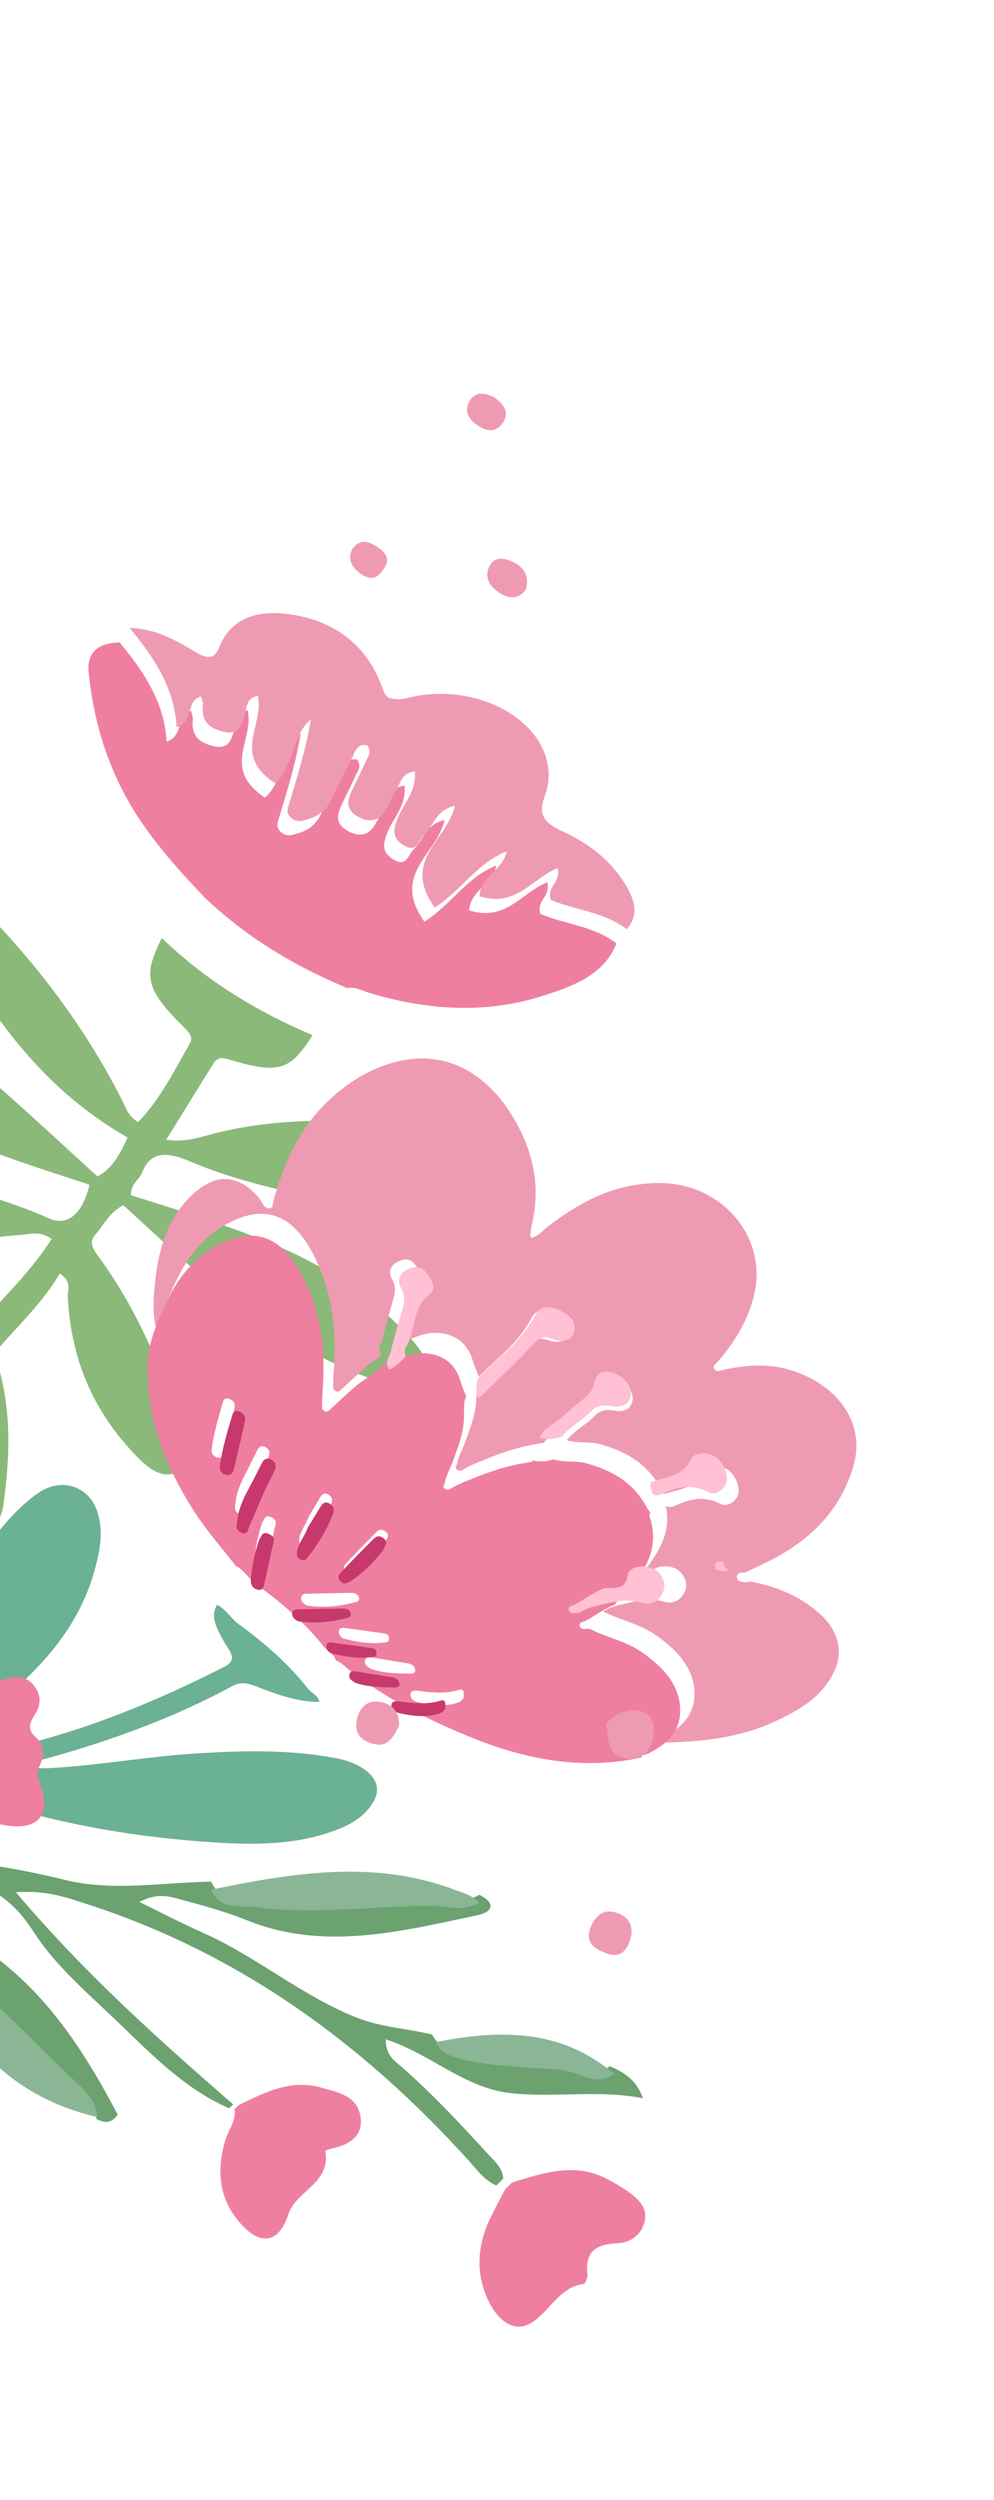 <svg width="154" height="387" viewBox="0 0 154 387" fill="none" xmlns="http://www.w3.org/2000/svg">
<path d="M48.411 160.259C44.921 165.784 43.143 166.312 35.255 163.932C34.14 163.595 33.543 163.871 33.114 164.556C30.738 168.339 28.395 172.148 25.74 176.442C28.971 176.828 31.096 175.981 33.293 175.427C43.913 172.755 55.253 173.156 66.846 174.69C68.573 174.92 70.445 175.555 72.061 176.432C75.332 178.216 77.199 180.996 76.978 184.201C76.782 187.153 74.051 187.583 71.371 187.598C63.395 187.643 55.319 186.829 47.163 185.028C41.19 183.705 35.214 182.243 29.417 179.76C25.817 178.222 23.27 178.222 22.009 181.523C21.587 182.633 20.229 183.188 20.283 185.015C27.119 187.149 33.997 189.253 40.758 191.94C48.563 195.036 55.707 199.25 61.828 205.259C62.503 205.923 63.171 206.598 63.768 207.308C65.625 209.524 67.438 211.975 66.071 214.321C64.749 216.593 62.029 214.935 59.89 214.239C47.597 210.269 37.106 202.981 27.464 194.195C24.681 191.66 21.904 189.113 19.1 186.55C16.927 187.676 16.049 189.654 14.688 191.201C13.67 192.365 14.54 193.508 15.453 194.768C21.878 203.596 25.48 213.168 28.761 222.822C29.547 225.14 29.096 227.02 27.251 227.922C25.347 228.851 23.292 227.529 21.685 225.939C14.105 218.425 10.971 209.879 10.499 200.734C10.442 199.662 11.213 198.486 9.279 197.12C6.65 201.544 2.936 205.076 -0.427 208.901C-1 209.549 -0.553 210.472 -0.312 211.299C1.918 218.88 1.473 226.045 0.499 233.111C0.365 234.112 -0.053 235.048 -0.477 235.942C-1.017 237.091 -1.821 237.95 -3.523 237.612C-5.163 237.294 -6.088 236.188 -6.712 234.858C-8.462 231.129 -8.634 227.477 -8.345 223.86C-8.223 222.371 -8.067 220.887 -7.916 219.285C-10.225 218.33 -11.16 219.656 -12.23 220.652C-22.214 229.889 -32.707 238.588 -44.159 246.284C-44.715 246.66 -45.233 247.087 -45.822 247.421C-46.928 248.052 -48.137 248.762 -49.374 247.026C-50.426 245.556 -49.85 244.611 -48.628 243.856C-42.777 240.256 -37.308 236.206 -32.133 231.857C-24.602 225.533 -16.958 219.312 -10.112 212.311C-9.748 211.94 -9.47 211.488 -8.634 210.418C-12.722 210.907 -15.993 211.278 -19.244 211.699C-25.003 212.447 -30.865 212.762 -36.926 212.237C-40.363 211.939 -43.651 210.573 -46.894 209.042C-48.679 208.197 -49.466 206.666 -49.587 205.029C-49.698 203.483 -48.493 202.816 -47.15 202.657C-33.627 201.053 -20.035 199.802 -5.491 204.754C-4.362 205.137 -3.474 205.35 -2.797 204.601C0.93 200.458 4.95 196.545 8 191.782C6.172 190.493 4.769 191.03 3.372 191.134C-3.09 191.624 -9.357 192.776 -15.983 192.72C-20.766 192.678 -25.529 192.105 -30.328 190.106C-34.005 188.577 -36.698 185.658 -36.467 183.146C-36.141 179.528 -33.107 179.235 -29.94 179.768C-17.411 181.855 -4.82 183.069 7.544 188.577C10.46 189.874 12.764 187.953 13.867 183.384C9.649 181.979 5.415 180.664 1.234 179.15C-8.106 175.781 -16.975 171.422 -24.299 164.101C-25.442 162.961 -26.561 161.774 -27.548 160.518C-29.173 158.436 -31.309 156.181 -29.614 153.94C-27.913 151.687 -24.978 152.544 -22.4 153.685C-14.482 157.191 -7.295 162.048 -0.708 167.791C4.586 172.406 9.714 177.209 15.112 182.106C17.449 180.831 18.565 178.646 19.771 176.077C11.835 171.567 5.622 165.506 0.39 158.503C-3.762 152.947 -7.681 147.305 -10.089 141.072C-10.52 139.953 -11.509 138.665 -10.217 137.842C-8.967 137.049 -7.531 137.158 -5.962 138.038C-4.51 138.844 -3.358 139.966 -2.227 141.13C6.386 150.026 13.541 159.695 18.922 170.307C19.488 171.428 19.805 172.703 21.396 173.704C24.823 170.151 27.006 165.715 29.442 161.463C29.999 160.484 29.221 159.738 28.404 158.924C22.571 153.119 22.099 151.097 25.07 145.196C31.906 151.785 39.807 156.587 48.394 160.219L48.411 160.259Z" fill="#8AB979"/>
<path d="M53.776 152.939C45.667 149.567 38.205 145.099 31.744 138.959C27.244 134.231 22.916 129.43 19.793 123.849C16.177 117.375 14.416 110.799 13.734 104.106C13.421 101.054 15.15 99.474 18.524 99.447C22.418 104.059 25.512 108.91 25.8 114.787C28.606 113.882 27.15 110.631 29.598 110.036C29.739 110.608 29.912 110.963 29.877 111.257C29.661 113.232 30.187 114.707 32.777 115.42C35.559 116.192 35.806 114.427 36.342 112.834C36.707 111.757 36.517 110.272 38.373 109.927C39.425 114.54 34.257 118.949 41.058 123.463C44.068 120.761 43.578 116.096 46.587 113.566C45.848 118.033 44.557 122.208 43.297 126.388C43.063 127.168 42.604 128.041 43.602 128.857C44.529 129.611 45.428 129.223 46.273 128.96C47.92 128.453 49.058 127.465 49.749 125.988C50.762 123.83 51.794 121.684 52.932 119.597C53.425 118.692 53.563 117.301 55.298 117.558C56.102 118.628 55.428 119.301 55.115 120.015C54.406 121.631 53.571 123.176 52.841 124.781C52.257 126.077 51.892 127.481 53.853 128.601C55.725 129.663 57.128 129.203 58.005 127.796C58.655 126.745 59.131 125.581 59.785 124.539C60.462 123.468 60.547 121.876 62.679 121.608C62.967 124.711 60.954 126.536 60.044 128.831C59.468 130.28 58.938 131.792 60.898 133.003C63.077 134.353 63.218 132.236 64.117 131.419C65.606 130.067 65.895 127.584 68.889 126.935C67.622 132.345 60.542 135.312 65.752 142.669C69.892 140.038 72.279 135.799 76.895 133.973C76.344 136.863 72.916 137.787 72.679 140.919C78.446 142.685 80.747 138.19 84.805 136.547C85.287 138.932 83.086 139.304 83.717 141.459C87.427 143.085 91.86 143.238 95.504 146.025C93.607 150.906 88.815 152.639 84.021 154.171C75.719 156.824 66.743 156.549 57.311 153.717C56.15 153.365 54.98 152.673 53.793 152.956L53.776 152.939Z" fill="#EF7FA0"/>
<path d="M97.117 143.845C93.468 141.06 89.039 140.911 85.322 139.273C84.691 137.115 86.9 136.747 86.41 134.355C82.356 136.004 80.047 140.5 74.275 138.732C74.513 135.596 77.943 134.671 78.495 131.778C73.875 133.605 71.486 137.849 67.343 140.483C62.129 133.117 69.215 130.147 70.483 124.731C67.483 125.371 67.191 127.862 65.707 129.22C64.805 130.044 64.673 132.161 62.485 130.806C60.518 129.589 61.054 128.08 61.63 126.628C62.541 124.331 64.549 122.5 64.268 119.397C62.138 119.674 62.049 121.259 61.371 122.332C60.715 123.38 60.238 124.545 59.591 125.592C58.712 127.001 57.306 127.467 55.435 126.398C53.469 125.282 53.836 123.876 54.423 122.574C55.153 120.967 55.989 119.42 56.699 117.802C57.009 117.092 57.684 116.418 56.882 115.342C55.149 115.094 55.007 116.477 54.514 117.383C53.375 119.472 52.341 121.621 51.328 123.782C50.636 125.26 49.498 126.25 47.85 126.757C47.007 127.014 46.104 127.409 45.176 126.654C44.177 125.837 44.637 124.962 44.871 124.181C46.135 119.992 47.425 115.817 48.164 111.344C45.155 113.872 45.642 118.548 42.63 121.253C35.824 116.733 40.996 112.319 39.943 107.701C38.09 108.056 38.273 109.538 37.911 110.611C37.374 112.206 37.133 113.977 34.343 113.2C31.745 112.483 31.228 111.004 31.441 109.032C31.476 108.738 31.3 108.388 31.162 107.81C28.712 108.405 30.172 111.655 27.361 112.566C27.064 106.684 23.97 101.821 20.079 97.207C23.68 97.243 26.958 98.889 30.115 100.831C32.012 102 33.206 102.099 33.945 100.233C35.974 95.085 40.865 94.168 46.532 95.377C52.321 96.612 56.732 100.109 58.939 105.696C59.154 106.239 59.355 106.796 59.608 107.332C59.702 107.536 59.919 107.716 60.16 108.003C61.975 108.583 63.499 107.863 65.139 107.629C68.597 107.148 72.094 107.376 75.704 108.747C82.802 111.446 86.588 117.487 84.365 123.353C83.33 126.087 84.337 127.386 87.047 128.632C90.69 130.299 93.89 132.565 96.171 135.823C98.1 138.575 99.332 141.374 97.096 143.819L97.117 143.845Z" fill="#EF9AB3"/>
<path d="M81.492 91.206C80.588 92.535 79.277 92.919 77.516 91.846C75.86 90.832 75.075 89.467 75.714 87.903C76.357 86.311 77.684 86.094 79.526 87.019C81.617 88.065 81.908 89.536 81.496 91.215L81.492 91.206Z" fill="#EF9AB3"/>
<path d="M76.461 61.437C78.024 62.457 78.836 63.758 78.097 65.113C77.389 66.404 76.153 67.203 74.219 65.999C72.671 65.04 71.952 63.837 72.612 62.354C73.325 60.766 74.687 60.611 76.461 61.437Z" fill="#EF9AB3"/>
<path d="M54.491 85.147C55.299 83.851 56.37 83.407 58.099 84.44C59.641 85.365 60.542 86.419 59.599 87.825C58.888 88.89 58.065 90.125 56.233 89.032C54.633 88.081 53.8 86.691 54.491 85.147Z" fill="#EF9AB3"/>
<path d="M24.415 206.477C23.498 203.509 23.775 200.706 24.084 197.943C24.663 192.768 26.25 188.097 30.085 184.66C30.893 183.933 31.812 183.337 32.835 182.905C35.395 181.816 38.346 182.983 40.384 185.8C40.738 186.293 40.952 187.071 41.705 187.042C42.35 187.019 42.236 186.306 42.37 185.839C44.075 179.755 46.628 174.196 51.317 169.976C54.215 167.369 57.514 165.283 61.606 164.3C69.225 162.463 75.638 166.215 79.763 173.387C82.906 178.848 83.697 184.312 82.383 189.623C82.254 190.152 82.216 190.711 82.154 191.263C82.143 191.339 82.263 191.452 82.366 191.616C83.492 191.295 84.134 190.406 84.975 189.773C89.06 186.702 93.443 184.062 99.04 183.327C103.176 182.786 107.431 183.199 111.392 186.078C116.097 189.497 118.12 195.103 116.839 200.419C115.879 204.408 113.824 207.73 111.251 210.732C110.947 211.078 110.281 211.395 110.691 211.936C111.097 212.467 111.708 212.103 112.209 211.997C116.022 211.204 119.891 210.903 124.118 212.655C130.601 215.34 133.887 220.919 132.284 226.69C130.449 233.287 126.122 237.879 120.151 241.117C118.613 241.952 116.986 242.662 115.403 243.427C114.675 243.352 114.013 243.589 114.191 244.279C114.365 244.96 115.182 244.871 115.764 244.922C115.916 244.935 116.05 244.841 116.188 244.794C120.078 245.519 123.74 246.901 126.931 249.717C129.673 252.142 130.611 255.264 129.51 258.078C127.8 262.447 123.95 264.685 119.79 266.589C114.511 268.996 108.518 269.661 102.303 269.744C102.037 269.747 101.755 269.66 101.479 269.613C101.619 269.098 102.205 269.159 102.591 268.964C105.418 267.552 107.629 265.622 107.591 262.139C107.552 258.283 105.03 255.486 101.614 253.107C99.063 251.328 96.13 250.803 93.451 249.442C94.576 248.697 95.974 248.413 97.333 248.101C99.038 247.711 100.7 247.267 102.738 247.895C104.42 248.407 105.569 247.594 106.134 246.273C106.664 245.022 105.92 243.396 104.669 242.812C103.055 242.055 100.921 242.496 100.758 243.839C100.527 245.82 99.019 245.757 97.389 245.691C98.069 244.385 99.451 243.69 100.306 242.529C102.29 239.814 103.987 237.001 103.146 233.079C103.61 233.368 104.032 233.297 104.411 233.135C106.596 232.203 108.695 231.318 111.614 232.779C112.806 233.375 114.196 232.29 114.402 231.107C114.618 229.869 113.693 227.967 112.574 227.384C111.206 226.664 109.477 226.728 108.958 227.866C107.853 230.298 105.234 230.527 102.929 231.257C102.735 230.974 102.511 230.697 102.352 230.396C100.32 226.587 96.99 224.658 92.967 223.544C91.195 223.054 89.558 223.483 87.814 222.92C88.976 221.422 90.802 220.573 92.082 219.195C92.871 218.345 93.847 218.095 95.206 218.355C96.87 218.671 97.915 217.91 98.019 216.577C98.117 215.294 96.95 213.916 95.289 213.416C93.658 212.925 92.859 213.724 92.628 214.938C92.445 215.897 91.925 216.522 91.273 217.092C90.181 218.058 88.979 218.923 87.936 219.931C86.828 220.999 85.194 221.563 84.548 223.067L84.554 223.056C84.266 222.98 84.247 223.088 84.411 223.309C81.081 223.747 78.02 224.727 75.08 225.941C73.962 226.407 72.809 226.817 71.799 227.456C71.529 227.629 71.114 227.792 70.743 227.438C70.415 227.123 70.749 226.875 70.798 226.598C71.033 225.356 71.677 224.32 72.087 223.171C72.926 220.832 73.882 218.523 73.799 215.826C74.279 216.117 74.509 215.847 74.754 215.601C77.26 213.11 79.88 210.709 82.218 208.078C82.995 207.199 83.577 206.983 84.86 207.43C86.682 208.068 87.834 207.553 88.097 206.149C88.38 204.667 87.236 203.905 85.944 203.244C84.434 202.473 83.062 202.667 82.454 203.844C80.504 207.613 77.165 210.205 74.166 213.089C73.857 212.272 73.487 211.456 73.25 210.635C72.554 208.181 70.789 206.645 68.219 206.344C66.488 206.146 65.063 206.681 63.639 207.248C62.962 207.514 62.453 208.189 61.461 207.775C60.982 206.859 61.659 206.289 61.883 205.658C62.728 203.307 62.652 200.488 64.882 198.806C65.959 197.996 65.011 196.64 64.22 195.642C63.511 194.744 62.559 194.874 61.78 195.222C60.648 195.733 60.044 196.689 60.73 197.969C61.278 198.998 61.284 199.821 61.048 200.69C60.448 202.883 59.76 205.041 59.268 207.266C59.097 208.039 58.241 208.738 59.148 209.787C58.352 210.365 57.511 210.894 56.778 211.522C55.489 212.635 54.271 213.818 53.007 214.952C52.733 215.204 52.444 215.611 51.936 215.304C51.542 215.07 51.6 214.613 51.608 214.26C51.621 213.486 51.671 212.726 51.724 211.96C52.122 206.241 51.647 200.475 48.784 194.646C45.605 188.175 41.478 186.629 36.459 188.813C32.534 190.526 29.72 193.516 27.81 197.256C26.323 200.16 25.014 203.13 24.423 206.46L24.415 206.477Z" fill="#EF9AB3"/>
<path d="M22.95 209.655C23.534 206.362 24.83 203.425 26.303 200.553C28.195 196.854 30.976 193.892 34.871 192.202C39.838 190.036 43.927 191.562 47.086 197.964C49.928 203.72 50.398 209.427 50.005 215.082C49.953 215.839 49.91 216.595 49.89 217.356C49.883 217.705 49.818 218.154 50.216 218.389C50.726 218.696 51.006 218.29 51.277 218.04C52.529 216.918 53.736 215.748 55.013 214.647C55.741 214.02 56.575 213.497 57.361 212.931C58.252 212.397 59.017 211.731 59.646 210.936C60.629 211.345 61.133 210.677 61.804 210.414C63.214 209.853 64.629 209.317 66.342 209.519C68.888 209.815 70.638 211.332 71.329 213.759C71.56 214.576 71.931 215.377 72.237 216.185C71.748 216.979 71.974 217.985 71.874 218.891C71.957 221.559 71.01 223.842 70.179 226.155C69.774 227.291 69.136 228.316 68.903 229.544C68.855 229.818 68.524 230.063 68.849 230.375C69.216 230.725 69.63 230.557 69.895 230.392C70.897 229.759 72.032 229.35 73.147 228.892C76.062 227.685 79.095 226.715 82.392 226.286C82.441 226.204 82.491 226.122 82.54 226.04L82.528 226.047C83.697 226.342 84.761 226.201 85.773 225.898C87.495 226.451 89.124 226.03 90.88 226.513C94.86 227.609 98.161 229.515 100.182 233.285C100.34 233.582 100.565 233.85 100.754 234.135C100.382 234.695 100.952 235.338 100.963 235.933C101.798 239.811 100.116 242.593 98.151 245.279C97.301 246.433 95.939 247.124 95.262 248.406C93.6 249 92.26 250.035 90.769 250.865C90.374 251.081 89.536 251.101 89.852 251.768C90.143 252.376 90.842 252.055 91.362 252.132C94.01 253.473 96.916 253.99 99.452 255.752C102.837 258.104 105.338 260.868 105.377 264.681C105.413 268.13 103.225 270.034 100.425 271.432C100.042 271.624 99.462 271.564 99.323 272.073C99.172 272.097 99.023 272.115 98.872 272.139C90.445 273.919 81.758 272.51 72.957 268.918C66.352 266.223 59.949 263.033 54.161 258.546C53.468 258.01 52.886 257.301 52.019 257.01C51.819 256.042 50.783 255.669 50.216 254.947C47.278 251.218 43.672 248.115 39.782 245.305C38.57 244.426 37.883 243.068 36.515 242.38C34.325 239.551 31.929 236.839 30.013 233.843C24.988 225.982 22.314 217.967 22.962 209.684L22.95 209.655ZM38.444 227.334C37.567 229.002 36.682 230.666 36.482 232.655C36.427 233.242 36.173 233.95 37.077 234.306C37.958 234.656 37.954 233.837 38.146 233.396C38.863 231.753 39.512 230.072 40.222 228.426C40.665 227.406 41.223 226.438 41.639 225.403C41.815 224.96 41.819 224.352 41.137 224.005C40.478 223.664 40.099 224.006 39.863 224.467C39.378 225.411 38.921 226.37 38.447 227.328L38.444 227.334ZM34.717 224.97C34.825 224.539 34.931 224.114 35.033 223.679C35.469 221.758 35.908 219.832 36.331 217.903C36.454 217.356 36.275 216.855 35.619 216.561C35.114 216.33 34.696 216.488 34.577 216.905C33.859 219.342 33.125 221.777 32.789 224.358C32.727 224.853 32.937 225.326 33.513 225.553C34.2 225.821 34.518 225.459 34.71 224.966L34.717 224.97ZM47.844 234.735C47.371 236.061 46.549 236.929 46.374 238.146C46.316 238.562 46.29 238.967 46.853 239.238C47.319 239.46 47.606 239.249 47.817 238.981C49.263 237.115 50.466 235.089 51.312 232.851C51.503 232.342 51.557 231.704 50.81 231.313C50.126 230.95 49.818 231.414 49.566 231.836C48.944 232.864 48.343 233.903 47.844 234.735ZM59.657 238.81C59.802 238.164 60.542 237.69 59.718 237.064C58.871 236.417 58.4 237.052 57.976 237.486C56.554 238.916 55.147 240.369 53.774 241.841C53.423 242.214 52.979 242.725 53.591 243.319C54.12 243.835 54.666 243.471 55.051 243.221C56.919 242.017 58.369 240.427 59.661 238.819L59.657 238.81ZM40.626 235.64C40.041 237.351 39.663 239.188 39.459 241.08C39.39 241.747 39.405 242.528 40.334 242.817C41.276 243.114 41.282 242.256 41.41 241.734C41.832 240.018 42.157 238.269 42.552 236.538C42.695 235.913 43.072 235.327 41.999 234.837C40.989 234.377 41 235.2 40.628 235.634L40.626 235.64ZM47.378 248.427C47.531 248.471 47.695 248.543 47.853 248.56C50.438 248.9 52.829 248.593 55.134 247.985C55.504 247.888 55.772 247.629 55.594 247.196C55.392 246.706 54.919 246.552 54.474 246.555C52.095 246.59 49.724 246.644 47.36 246.703C46.856 246.716 46.633 247.044 46.656 247.491C46.681 247.881 47.008 248.171 47.381 248.422L47.378 248.427ZM71.834 262.734C71.826 262.538 71.879 262.185 71.796 261.843C71.704 261.482 71.371 261.504 71.126 261.577C69.122 262.21 66.937 262.011 64.719 261.704C64.206 261.631 63.543 261.685 63.593 262.376C63.635 262.996 64.165 263.351 64.761 263.486C66.826 263.963 68.847 264.157 70.724 263.621C71.17 263.494 71.573 263.298 71.841 262.737L71.834 262.734ZM57.462 258.319C59.366 258.997 61.384 259.005 63.405 259.059C63.92 259.075 64.45 259.025 64.311 258.372C64.196 257.813 63.686 257.558 63.156 257.467C61.268 257.144 59.383 256.851 57.492 256.533C56.969 256.446 56.644 256.592 56.543 257.042C56.423 257.584 56.788 257.939 57.456 258.315L57.462 258.319ZM59.881 252.92C59.772 252.894 59.656 252.864 59.551 252.848C57.447 252.556 55.343 252.248 53.24 251.97C52.807 251.913 52.523 252.118 52.507 252.536C52.482 253.081 52.846 253.525 53.377 253.667C55.545 254.233 57.7 254.511 59.773 254.212C60.111 254.163 60.309 253.974 60.276 253.602C60.253 253.331 60.192 253.083 59.884 252.914L59.881 252.92Z" fill="#EF7FA0"/>
<path d="M33.659 248.415C35.057 249.122 35.763 250.526 36.997 251.418C40.972 254.305 44.655 257.492 47.657 261.321C48.235 262.062 49.301 262.449 49.498 263.439C46.075 263.476 42.73 262.22 39.418 260.932C38.139 260.436 37.092 260.392 36.08 260.942C26.196 266.303 15.398 270.104 4.079 273.03C3.74 273.121 3.287 273.064 2.989 273.92C4.676 273.517 6.217 273.771 7.731 273.684C15.484 273.25 22.933 271.862 30.678 271.393C37.105 271.01 43.568 270.807 50.26 271.838C52.183 272.13 54.122 272.462 55.953 273.555C58.169 274.877 58.972 276.699 58.016 278.58C56.492 281.576 53.46 282.896 50.23 283.897C45.051 285.504 39.389 285.565 33.621 285.21C20.835 284.428 8.005 282.24 -4.715 277.826C-8.579 276.483 -11.787 276.319 -15.127 277.182C-17.482 277.781 -19.927 278.185 -22.336 278.677C-23.001 278.815 -23.783 279.226 -24.345 278.433C-24.955 277.576 -24.406 276.752 -23.767 276.47C-21.809 275.59 -21.127 273.74 -20.056 272.167C-17.813 268.853 -16.206 265.149 -14.422 261.555C-11.292 255.254 -8.375 248.824 -4.459 243.007C-1.82 239.09 0.836 235.175 4.561 232.126C5.76 231.14 7.002 230.232 8.697 229.94C11.443 229.468 14.05 231.03 15.005 233.786C16.045 236.786 15.551 239.5 14.892 242.171C13.236 248.898 9.573 254.347 4.837 259.064C-0.061 263.946 -5.342 268.432 -11.165 272.373C-11.473 272.581 -12.204 272.779 -11.838 273.337C-11.431 273.957 -10.779 273.539 -10.37 273.45C-4.062 272.1 2.175 270.588 8.271 268.799C17.629 266.057 26.329 262.264 34.752 258.002C36.106 257.317 36.292 256.525 35.333 255.112C34.705 254.183 34.175 253.198 33.718 252.21C33.1 250.864 32.889 249.542 33.645 248.407L33.659 248.415Z" fill="#6BB194"/>
<path d="M112.784 243.06C112.645 243.108 112.503 243.198 112.357 243.189C111.779 243.142 110.952 243.22 110.774 242.541C110.596 241.846 111.262 241.607 111.994 241.684C112.037 242.225 112.372 242.658 112.781 243.066L112.784 243.06Z" fill="#FFC1D3"/>
<path d="M73.768 216.097C73.888 215.126 73.64 214.047 74.163 213.205C77.357 210.164 80.911 207.433 82.991 203.454C83.639 202.212 85.098 202.009 86.702 202.827C88.068 203.524 89.284 204.332 88.987 205.901C88.702 207.391 87.48 207.926 85.544 207.248C84.18 206.773 83.561 207 82.733 207.927C80.243 210.702 77.453 213.235 74.784 215.861C74.524 216.121 74.279 216.405 73.768 216.097Z" fill="#FFC1D3"/>
<path d="M89.72 249.664C89.182 249.584 88.457 249.916 88.156 249.283C87.83 248.59 88.695 248.576 89.107 248.346C90.654 247.485 92.044 246.41 93.766 245.796C95.437 245.871 96.986 245.937 97.228 243.895C97.388 242.51 99.585 242.07 101.245 242.843C102.536 243.45 103.295 245.112 102.747 246.404C102.17 247.771 100.982 248.601 99.258 248.067C97.163 247.425 95.459 247.874 93.707 248.273C92.311 248.593 90.875 248.883 89.719 249.648L89.72 249.664Z" fill="#FFC1D3"/>
<path d="M87.019 222.415C85.942 222.74 84.821 222.891 83.577 222.566C84.258 220.991 85.983 220.406 87.141 219.285C88.239 218.231 89.502 217.327 90.652 216.318C91.337 215.721 91.887 215.061 92.078 214.063C92.322 212.791 93.17 211.96 94.876 212.473C96.621 213 97.847 214.439 97.74 215.79C97.636 217.19 96.537 217.986 94.782 217.647C93.355 217.373 92.328 217.633 91.498 218.522C90.152 219.964 88.235 220.843 87.009 222.417L87.019 222.415Z" fill="#FFC1D3"/>
<path d="M101.072 231.251C101.061 230.636 100.471 229.975 100.858 229.391C103.221 228.65 105.898 228.418 107.028 225.931C107.559 224.766 109.325 224.703 110.723 225.44C111.859 226.034 112.81 227.985 112.589 229.251C112.373 230.452 110.957 231.571 109.739 230.96C106.76 229.456 104.604 230.362 102.378 231.319C101.991 231.484 101.56 231.555 101.086 231.259L101.072 231.251Z" fill="#FFC1D3"/>
<path d="M62.89 209.855C62.198 210.715 61.358 211.433 60.379 212.009C59.403 210.886 60.324 210.142 60.514 209.308C61.058 206.919 61.81 204.609 62.464 202.267C62.725 201.33 62.719 200.449 62.124 199.351C61.388 197.981 62.046 196.959 63.27 196.411C64.118 196.04 65.153 195.903 65.921 196.868C66.776 197.945 67.807 199.395 66.634 200.259C64.207 202.055 64.287 205.07 63.36 207.592C63.113 208.273 62.37 208.872 62.897 209.859L62.89 209.855Z" fill="#FFC1D3"/>
<path d="M83.592 223.431C83.539 223.518 83.487 223.604 83.435 223.691C83.26 223.458 83.279 223.345 83.592 223.431Z" fill="#FFC1D3"/>
<path d="M38.985 229.582C39.52 228.537 40.047 227.487 40.593 226.44C40.854 225.929 41.291 225.558 42.034 225.936C42.793 226.323 42.794 226.996 42.596 227.477C42.123 228.614 41.493 229.672 40.986 230.798C40.179 232.606 39.44 234.454 38.625 236.259C38.407 236.744 38.401 237.641 37.414 237.256C36.397 236.854 36.684 236.083 36.748 235.437C36.98 233.248 37.977 231.416 38.981 229.589L38.985 229.582Z" fill="#C7386C"/>
<path d="M36.166 227.611C35.955 228.144 35.606 228.534 34.857 228.242C34.228 227.995 33.996 227.488 34.068 226.947C34.434 224.153 35.242 221.523 36.039 218.895C36.174 218.438 36.628 218.275 37.179 218.526C37.888 218.842 38.09 219.388 37.954 219.98C37.488 222.063 37.003 224.145 36.522 226.22C36.413 226.684 36.293 227.149 36.173 227.615L36.166 227.611Z" fill="#C7386C"/>
<path d="M47.679 236.456C48.233 235.541 48.918 234.408 49.618 233.285C49.902 232.823 50.256 232.32 51.014 232.715C51.847 233.154 51.787 233.847 51.572 234.404C50.617 236.855 49.262 239.071 47.636 241.11C47.398 241.404 47.083 241.639 46.555 241.389C45.925 241.089 45.947 240.642 46.021 240.19C46.221 238.857 47.145 237.908 47.679 236.456Z" fill="#C7386C"/>
<path d="M59.363 239.988C57.962 241.707 56.384 243.42 54.357 244.71C53.938 244.978 53.346 245.368 52.773 244.811C52.111 244.171 52.601 243.627 52.974 243.222C54.466 241.642 55.995 240.083 57.54 238.548C58.005 238.093 58.513 237.4 59.43 238.1C60.318 238.782 59.518 239.283 59.359 239.977L59.363 239.988Z" fill="#C7386C"/>
<path d="M40.164 238.298C40.569 237.831 40.559 236.944 41.655 237.443C42.821 237.974 42.41 238.605 42.252 239.277C41.815 241.131 41.455 243.021 41 244.873C40.86 245.436 40.851 246.36 39.828 246.037C38.819 245.722 38.805 244.881 38.882 244.162C39.108 242.124 39.522 240.146 40.161 238.304L40.164 238.298Z" fill="#C7386C"/>
<path d="M45.996 250.864C45.619 250.61 45.289 250.315 45.264 249.92C45.241 249.467 45.467 249.134 45.976 249.121C48.369 249.057 50.77 249.013 53.168 248.975C53.628 248.971 54.099 249.122 54.3 249.626C54.48 250.065 54.209 250.327 53.835 250.425C51.505 251.04 49.087 251.35 46.473 251.004C46.307 250.983 46.141 250.909 45.993 250.869L45.996 250.864Z" fill="#C7386C"/>
<path d="M68.993 264.41C68.718 264.985 68.311 265.184 67.862 265.307C65.961 265.85 63.907 265.648 61.824 265.167C61.23 265.027 60.691 264.672 60.642 264.039C60.594 263.331 61.263 263.282 61.782 263.357C64.038 263.668 66.247 263.877 68.269 263.232C68.517 263.158 68.855 263.135 68.947 263.502C69.035 263.86 68.985 264.212 68.986 264.406L68.993 264.41Z" fill="#C7386C"/>
<path d="M55.039 260.47C54.373 260.096 54.007 259.748 54.13 259.203C54.23 258.756 54.556 258.606 55.075 258.697C56.958 259.013 58.836 259.304 60.716 259.625C61.244 259.715 61.752 259.969 61.867 260.525C61.998 261.171 61.47 261.221 60.964 261.209C58.951 261.156 56.941 261.148 55.045 260.474L55.039 260.47Z" fill="#C7386C"/>
<path d="M57.944 255.181C58.255 255.344 58.305 255.594 58.335 255.868C58.368 256.24 58.171 256.429 57.833 256.478C55.76 256.776 53.61 256.493 51.439 255.934C50.909 255.791 50.545 255.348 50.57 254.803C50.592 254.389 50.876 254.185 51.303 254.238C53.404 254.515 55.511 254.817 57.61 255.115C57.722 255.135 57.832 255.161 57.941 255.186L57.944 255.181Z" fill="#C7386C"/>
<path d="M94.472 319.824C96.657 320.73 98.599 321.936 99.624 324.798C92.755 323.423 85.833 324.759 79.005 323.981C71.949 323.174 66.719 317.932 59.765 315.661C59.765 318.28 61.232 319.04 62.288 319.981C67.002 324.141 71.313 328.718 75.546 333.364C76.558 334.477 77.841 335.467 77.975 337.197C77.619 337.558 77.266 337.93 76.909 338.291C75.034 337.493 73.894 335.848 72.579 334.399C56.21 316.313 37.081 302.403 13.791 294.838C10.543 293.786 7.279 292.534 2.467 292.902C13.072 305.426 24.524 315.655 36.123 325.732C35.92 325.945 35.713 326.146 35.514 326.35C28.082 323.112 22.692 317.15 16.94 311.739C12.689 307.739 8.187 303.718 5.072 298.829C-0.523 290.056 -8.822 289.739 -17.654 290.038C-17.926 290.045 -18.198 290.167 -18.473 290.239C-18.935 290.117 -19.131 290.179 -18.765 290.66C-10.975 296.272 -2.293 300.61 4.583 307.543C10.341 313.352 14.519 320.244 18.237 327.323C17.004 328.984 15.969 328.448 14.935 328.008C14.764 325.867 13.584 324.443 12.087 323.044C7.817 319.044 3.711 314.854 -0.484 310.775C-4.254 307.108 -7.247 302.47 -12.544 300.692C-16.638 292.569 -23.409 289.382 -32.216 290.078C-38.251 290.561 -44.29 291.09 -50.309 291.754C-51.883 291.926 -53.674 291.889 -55.615 294.006C-42.073 295.333 -30.515 299.748 -22.084 310.265C-29.102 308.128 -35.885 305.533 -42.389 302.02C-46.142 299.999 -49.918 297.128 -54.768 298.007C-64.742 292.971 -73.582 297.879 -82.519 302.133C-84.975 303.304 -87.174 305.338 -90.257 305.249C-89.948 303.19 -88.356 302.844 -87.242 302.157C-81.361 298.52 -75.237 295.268 -68.6 293.635C-61.009 291.768 -54.377 288.053 -47.881 283.763C-45.032 281.882 -44.094 278.714 -42.019 276.353C-39.623 275.721 -37.598 274.482 -35.935 272.561C-32.047 268.08 -27.71 264.177 -22.574 261.21C-21.026 260.313 -19.336 259.272 -18.853 257.218C-14.99 256.798 -16.35 258.804 -17.712 260.308C-22.082 265.139 -26.718 269.671 -32.252 273.164C-34.856 274.804 -37.282 276.73 -39.574 278.961C-29.438 276.167 -19.811 271.632 -9.315 270.934C-9.258 271.577 -9.205 272.228 -9.148 272.871C-23.463 275.752 -37.104 280.714 -50.411 287.238C-49.313 289.48 -47.905 288.623 -46.829 288.486C-27.633 286.146 -8.653 286.372 10.055 290.985C17.486 292.817 25.159 291.365 32.73 291.26C34.064 294.451 37.108 293.625 39.547 293.958C48.456 295.159 57.449 293.819 66.411 293.755C69.006 293.738 71.695 294.757 74.271 293.296C76.829 294.551 76.402 295.938 73.957 296.46C62.055 298.968 50.141 302.029 38.267 297.243C34.786 295.841 31.131 294.867 27.501 293.876C25.84 293.429 24.04 293.099 21.595 294.4C25.218 296.168 28.257 297.757 31.39 299.149C39.694 302.818 46.678 308.878 55.154 312.262C58.964 313.791 63.031 313.977 66.951 314.922C67.766 316.587 69.231 317.115 70.93 317.542C76.061 318.847 81.376 318.688 86.598 319.256C89.199 319.54 91.665 321.889 94.494 319.815L94.472 319.824Z" fill="#6BA270"/>
<path d="M78.24 338.918C78.586 338.557 78.942 338.193 79.295 337.836C84.259 336.297 89.227 334.655 94.182 337.345C95.377 337.994 96.579 338.666 97.663 339.491C99.126 340.6 100.44 341.962 99.822 344.077C99.232 346.072 97.536 347.155 95.692 347.237C92.53 347.371 90.602 348.345 91.007 352.008C91.059 352.499 90.688 353.494 90.452 353.525C86.55 354.024 85.079 357.991 82.177 359.628C79.486 361.145 77.136 359.01 75.852 356.501C73.684 352.263 73.834 347.835 75.914 343.432C76.637 341.909 77.458 340.432 78.237 338.925L78.24 338.918Z" fill="#EF7FA0"/>
<path d="M36.337 326.479C36.534 326.277 36.741 326.071 36.938 325.869C40.991 323.886 44.992 321.822 49.653 323.109C52.353 323.86 55.422 324.415 55.866 327.722C56.291 330.896 53.803 332.088 51.125 332.639C50.861 332.695 50.381 332.915 50.392 332.968C51.327 337.921 45.867 339.089 44.684 342.739C43.314 346.957 40.656 347.698 37.673 344.609C34.049 340.847 33.4 336.37 34.892 331.317C35.368 329.698 36.609 328.298 36.341 326.471L36.337 326.479Z" fill="#EF7FA0"/>
<path d="M-9.797 273.605C-9.849 272.962 -9.905 272.326 -9.961 271.69C-8.898 265.567 -5.307 261.787 0.445 260.008C2.112 259.49 3.799 259.239 5.086 260.703C6.312 262.1 6.497 263.701 5.412 265.388C4.671 266.542 4.162 267.692 5.424 268.782C6.922 270.07 6.984 271.66 6.119 273.385C5.521 274.568 5.986 275.501 6.373 276.598C7.848 280.816 5.929 283.157 1.502 282.629C-4.061 281.965 -7.738 278.832 -9.797 273.624L-9.797 273.605Z" fill="#EF7FA0"/>
<path d="M-12.438 300.339C-7.132 302.12 -4.13 306.759 -0.358 310.44C3.841 314.534 7.957 318.724 12.235 322.731C13.734 324.133 14.912 325.567 15.088 327.704C0.455 324.317 -7.625 314.05 -12.43 300.343L-12.438 300.339Z" fill="#8AB696"/>
<path d="M74.234 294.537C71.659 295.998 68.97 294.979 66.374 294.996C57.42 295.064 48.428 296.404 39.512 295.199C37.081 294.87 34.037 295.696 32.696 292.502C45.277 289.91 57.854 287.836 70.232 292.436C71.652 292.962 73.154 293.334 74.231 294.525L74.234 294.537Z" fill="#8AB696"/>
<path d="M95.119 321.005C92.282 323.084 89.809 320.729 87.201 320.444C81.965 319.874 76.639 320.025 71.49 318.723C69.79 318.288 68.32 317.758 67.499 316.096C77.418 314.126 86.973 314.021 95.115 321.013L95.119 321.005Z" fill="#8AB696"/>
<path d="M93.88 266.94C95.201 265.102 97.356 264.519 99.024 264.813C101.149 265.189 101.676 267.373 101.056 269.5C100.378 271.799 98.776 272.645 96.51 272.049C93.85 271.35 94.386 268.899 93.88 266.94Z" fill="#EF9AB3"/>
<path d="M61.839 267.124C61.024 268.746 60.183 270.403 58.127 269.988C56.246 269.605 54.815 268.567 55.288 266.227C55.678 264.293 56.869 263.125 58.828 263.427C60.799 263.73 61.912 265.006 61.839 267.124Z" fill="#EF9AB3"/>
<path d="M91.436 298.478C92.144 296.717 93.294 295.474 95.246 295.993C97.17 296.506 98.278 297.842 97.692 300.051C97.18 301.948 96.016 303.149 94.025 302.385C92.385 301.754 90.625 300.942 91.43 298.472L91.436 298.478Z" fill="#EF9AB3"/>
</svg>
